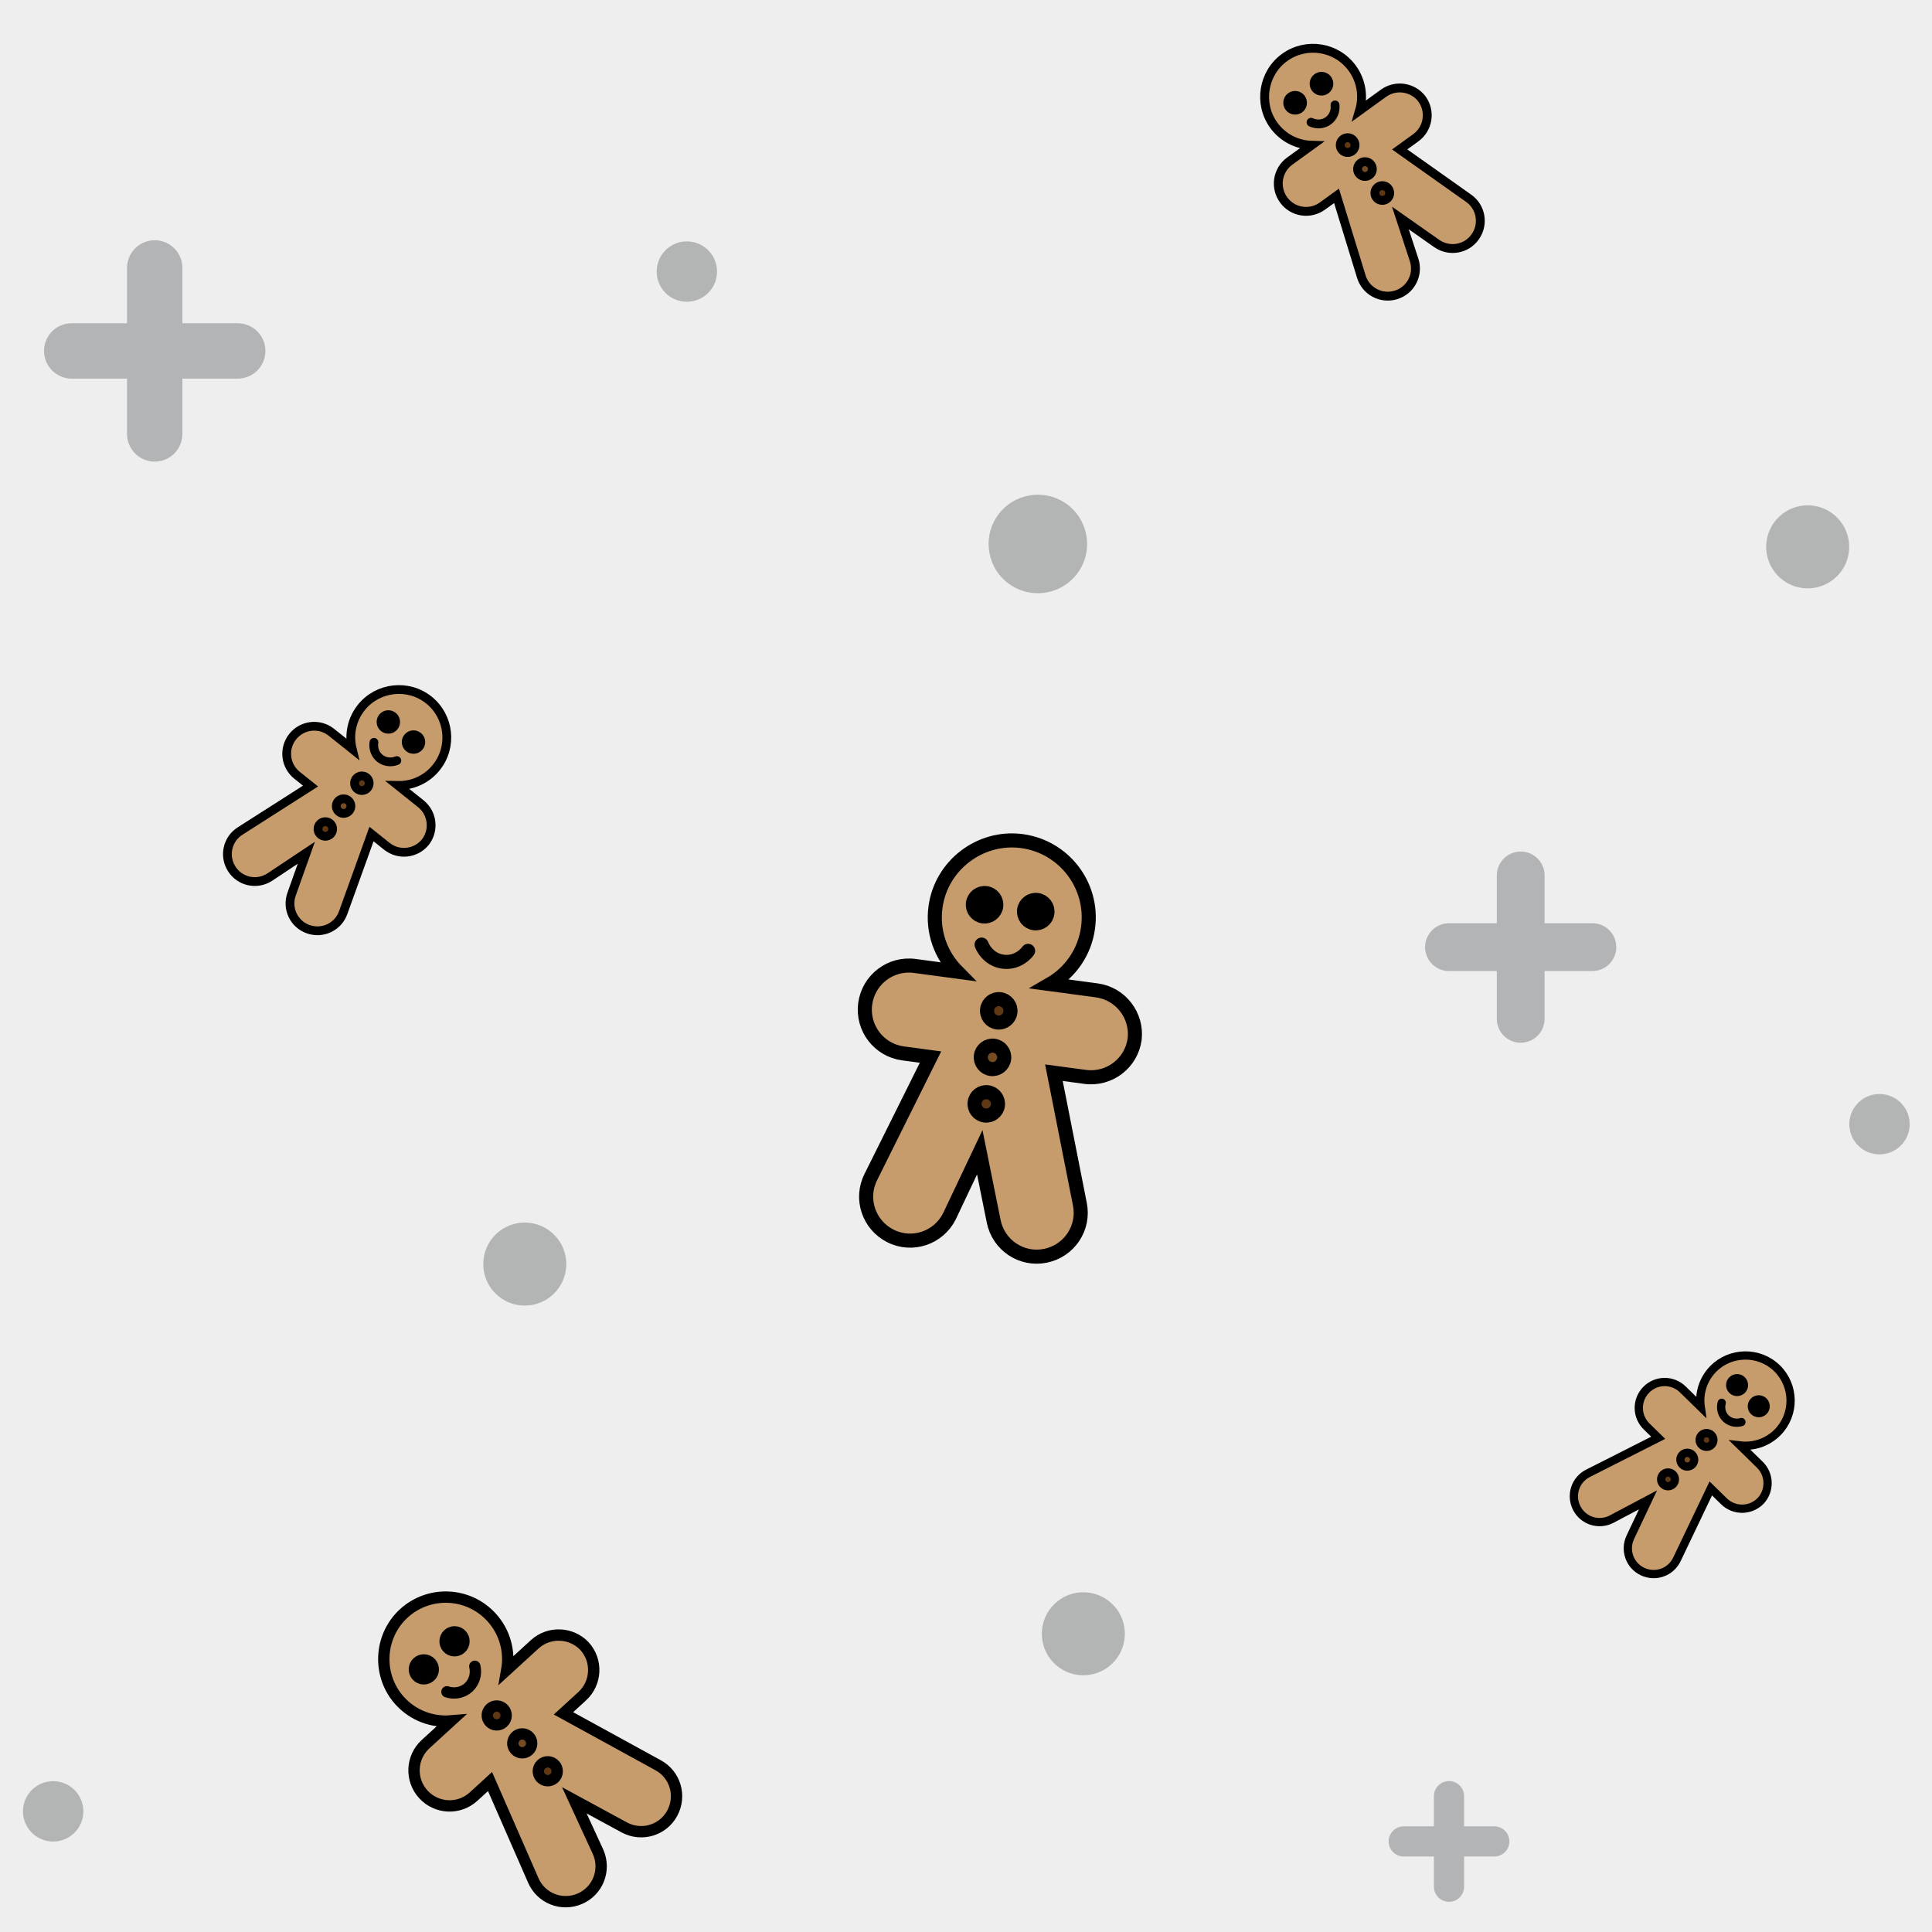 <?xml version="1.0" encoding="utf-8"?>
<svg xmlns="http://www.w3.org/2000/svg" xmlns:xlink="http://www.w3.org/1999/xlink" viewBox="0 0 256 256" width="256px" height="256px">
<style type="text/css">@keyframes ld-pulse
{
  0% {
    animation-timing-function: cubic-bezier(0.041,0.391,0.509,0.69);
    transform: scale(1);
  }
  24.3% {
    animation-timing-function: cubic-bezier(0.225,0.633,0.525,1);
    transform: scale(0.846);
  }
  55% {
    animation-timing-function: cubic-bezier(0.304,0.339,0.655,0.614);
    transform: scale(0.802);
  }
  70.2% {
    animation-timing-function: cubic-bezier(0.446,0.273,0.556,0.729);
    transform: scale(0.829);
  }
  82.3% {
    animation-timing-function: cubic-bezier(0.683,0.184,1,0.736);
    transform: scale(0.869);
  }
  100% {
    transform: scale(1);
  }
}
.ld.ld-pulse {
  animation: ld-pulse 0.5s infinite;
}</style>
<rect x="0" y="0" width="256" height="256" fill="#eee"/>
<defs>
  <g id="id-0.31877083183873434"><!--Generator: Adobe Illustrator 21.0.0, SVG Export Plug-In . SVG Version: 6.00 Build 0)--><path style="fill:#c69c6d;stroke:#000;stroke-width:3;stroke-linecap:round;stroke-miterlimit:10" d="M68.1,34.9h-10 c3.9-3,6.4-7.7,6.4-13c0-9.1-7.4-16.4-16.4-16.4s-16.4,7.4-16.4,16.4c0,5.3,2.5,10,6.4,13h-9.1c-5.2,0-9.4,4.2-9.4,9.4v0 c0,5.2,4.2,9.4,9.4,9.4h5.9l-9.2,27c-1.7,4.9,0.9,10.2,5.8,11.9c4.9,1.7,10.2-0.9,11.9-5.8L48,72.4l4.9,14.2c1.7,4.9,7,7.5,11.9,5.8 c4.9-1.7,7.5-7,5.8-11.9l-9.2-27h6.7c5.2,0,9.4-4.2,9.4-9.4v0C77.4,39.1,73.3,34.9,68.1,34.9z"/><circle style="stroke:#000;stroke-width:3;stroke-linecap:round;stroke-miterlimit:10" cx="42" cy="20" r="2.5"/><circle style="stroke:#000;stroke-width:3;stroke-linecap:round;stroke-miterlimit:10" cx="53" cy="20" r="2.5"/><path style="fill:none;stroke:#000;stroke-width:3;stroke-linecap:round;stroke-miterlimit:10" d="M42.5,28.5c1,1.8,2.9,3,5,3 s4-1.2,5-3"/><circle style="fill:#603813;stroke:#000;stroke-width:3;stroke-linecap:round;stroke-miterlimit:10" cx="48" cy="42" r="2.5"/><circle style="fill:#754c24;stroke:#000;stroke-width:3;stroke-linecap:round;stroke-miterlimit:10" cx="48" cy="52" r="2.5"/><circle style="fill:#603813;stroke:#000;stroke-width:3;stroke-linecap:round;stroke-miterlimit:10" cx="48" cy="62" r="2.5"/></g>
  <g id="id-0.31877083183873434-2">
    
<!-- Generator: Adobe Illustrator 21.0.0, SVG Export Plug-In . SVG Version: 6.00 Build 0)  -->






<ellipse transform="matrix(0.725 -0.689 0.689 0.725 -96.259 93.945)" fill="#B3B4B4" cx="69.5" cy="167.5" rx="5.5" ry="5.5"/>
<ellipse transform="matrix(0.725 -0.689 0.689 0.725 15.938 184.912)" fill="#B3B4B4" cx="239.5" cy="72.5" rx="5.5" ry="5.5"/>
<g>
	
		<line fill="none" stroke="#B3B4B5" stroke-width="6.333" stroke-linecap="round" stroke-linejoin="round" stroke-miterlimit="10" x1="192" y1="125.5" x2="211" y2="125.5"/>
	
		<line fill="none" stroke="#B3B4B5" stroke-width="6.333" stroke-linecap="round" stroke-linejoin="round" stroke-miterlimit="10" x1="201.5" y1="135" x2="201.5" y2="116"/>
</g>
<g>
	
		<line fill="none" stroke="#B3B4B5" stroke-width="4" stroke-linecap="round" stroke-linejoin="round" stroke-miterlimit="10" x1="186" y1="244" x2="198" y2="244"/>
	
		<line fill="none" stroke="#B3B4B5" stroke-width="4" stroke-linecap="round" stroke-linejoin="round" stroke-miterlimit="10" x1="192" y1="250" x2="192" y2="238"/>
</g>
<g>
	
		<line fill="none" stroke="#B3B4B5" stroke-width="7.333" stroke-linecap="round" stroke-linejoin="round" stroke-miterlimit="10" x1="9.5" y1="46.5" x2="31.5" y2="46.5"/>
	
		<line fill="none" stroke="#B3B4B5" stroke-width="7.333" stroke-linecap="round" stroke-linejoin="round" stroke-miterlimit="10" x1="20.5" y1="57.5" x2="20.5" y2="35.5"/>
</g>
<ellipse transform="matrix(0.49 -0.872 0.872 0.49 7.204 156.645)" fill="#B3B4B4" cx="137.531" cy="72.163" rx="6.525" ry="6.525"/>
<ellipse transform="matrix(0.725 -0.689 0.689 0.725 -109.657 158.394)" fill="#B3B4B4" cx="143.5" cy="216.5" rx="5.5" ry="5.5"/>
<ellipse transform="matrix(0.725 -0.689 0.689 0.725 0.233 72.584)" fill="#B3B4B4" cx="91" cy="36" rx="4" ry="4"/>
<ellipse transform="matrix(0.725 -0.689 0.689 0.725 -34.143 212.498)" fill="#B3B4B4" cx="249" cy="149" rx="4" ry="4"/>
<ellipse transform="matrix(0.725 -0.689 0.689 0.725 -163.389 70.836)" fill="#B3B4B4" cx="7" cy="240" rx="4" ry="4"/>


    <g transform="matrix(0.991 0.133 -0.133 0.991 19.595 -16.4) translate(133,139) scale(0.622)"><g class="ld ld-pulse" style="animation-delay:0s"><g data-icon="">  <use href="#id-0.31877083183873434" x="-50" y="-50"/>
</g></g></g><g transform="matrix(0.81 -0.586 0.586 0.81 21.907 110.187) translate(181.074,21.271) scale(0.392)"><g class="ld ld-pulse" style="animation-delay:-0.1s"><g data-icon="">  <use href="#id-0.31877083183873434" x="-50" y="-50"/>
</g></g></g><g transform="matrix(0.715 0.699 -0.699 0.715 199.137 -101.966) translate(224.712,193.418) scale(0.365)"><g class="ld ld-pulse" style="animation-delay:-0.2s"><g data-icon="">  <use href="#id-0.31877083183873434" x="-50" y="-50"/>
</g></g></g><g transform="matrix(0.781 0.624 -0.624 0.781 76.82 -5.742) translate(46.602,106.727) scale(0.388)"><g class="ld ld-pulse" style="animation-delay:-0.3s"><g data-icon="">  <use href="#id-0.31877083183873434" x="-50" y="-50"/>
</g></g></g><g transform="matrix(0.738 -0.675 0.675 0.738 -136.806 106.836) translate(69.203,229.626) scale(0.501)"><g class="ld ld-pulse" style="animation-delay:-0.4s"><g data-icon="">  <use href="#id-0.31877083183873434" x="-50" y="-50"/>
</g></g></g>
  </g>
</defs>
<g>
  <use href="#id-0.31877083183873434-2" x="0" y="0"/>
  <use href="#id-0.31877083183873434-2" x="-256" y="0"/>
  <animateTransform attributeName="transform" type="translate" repeatCount="indefinite" dur="4s"
  keyTimes="0;1" values="0;256"/>
</g>
</svg>